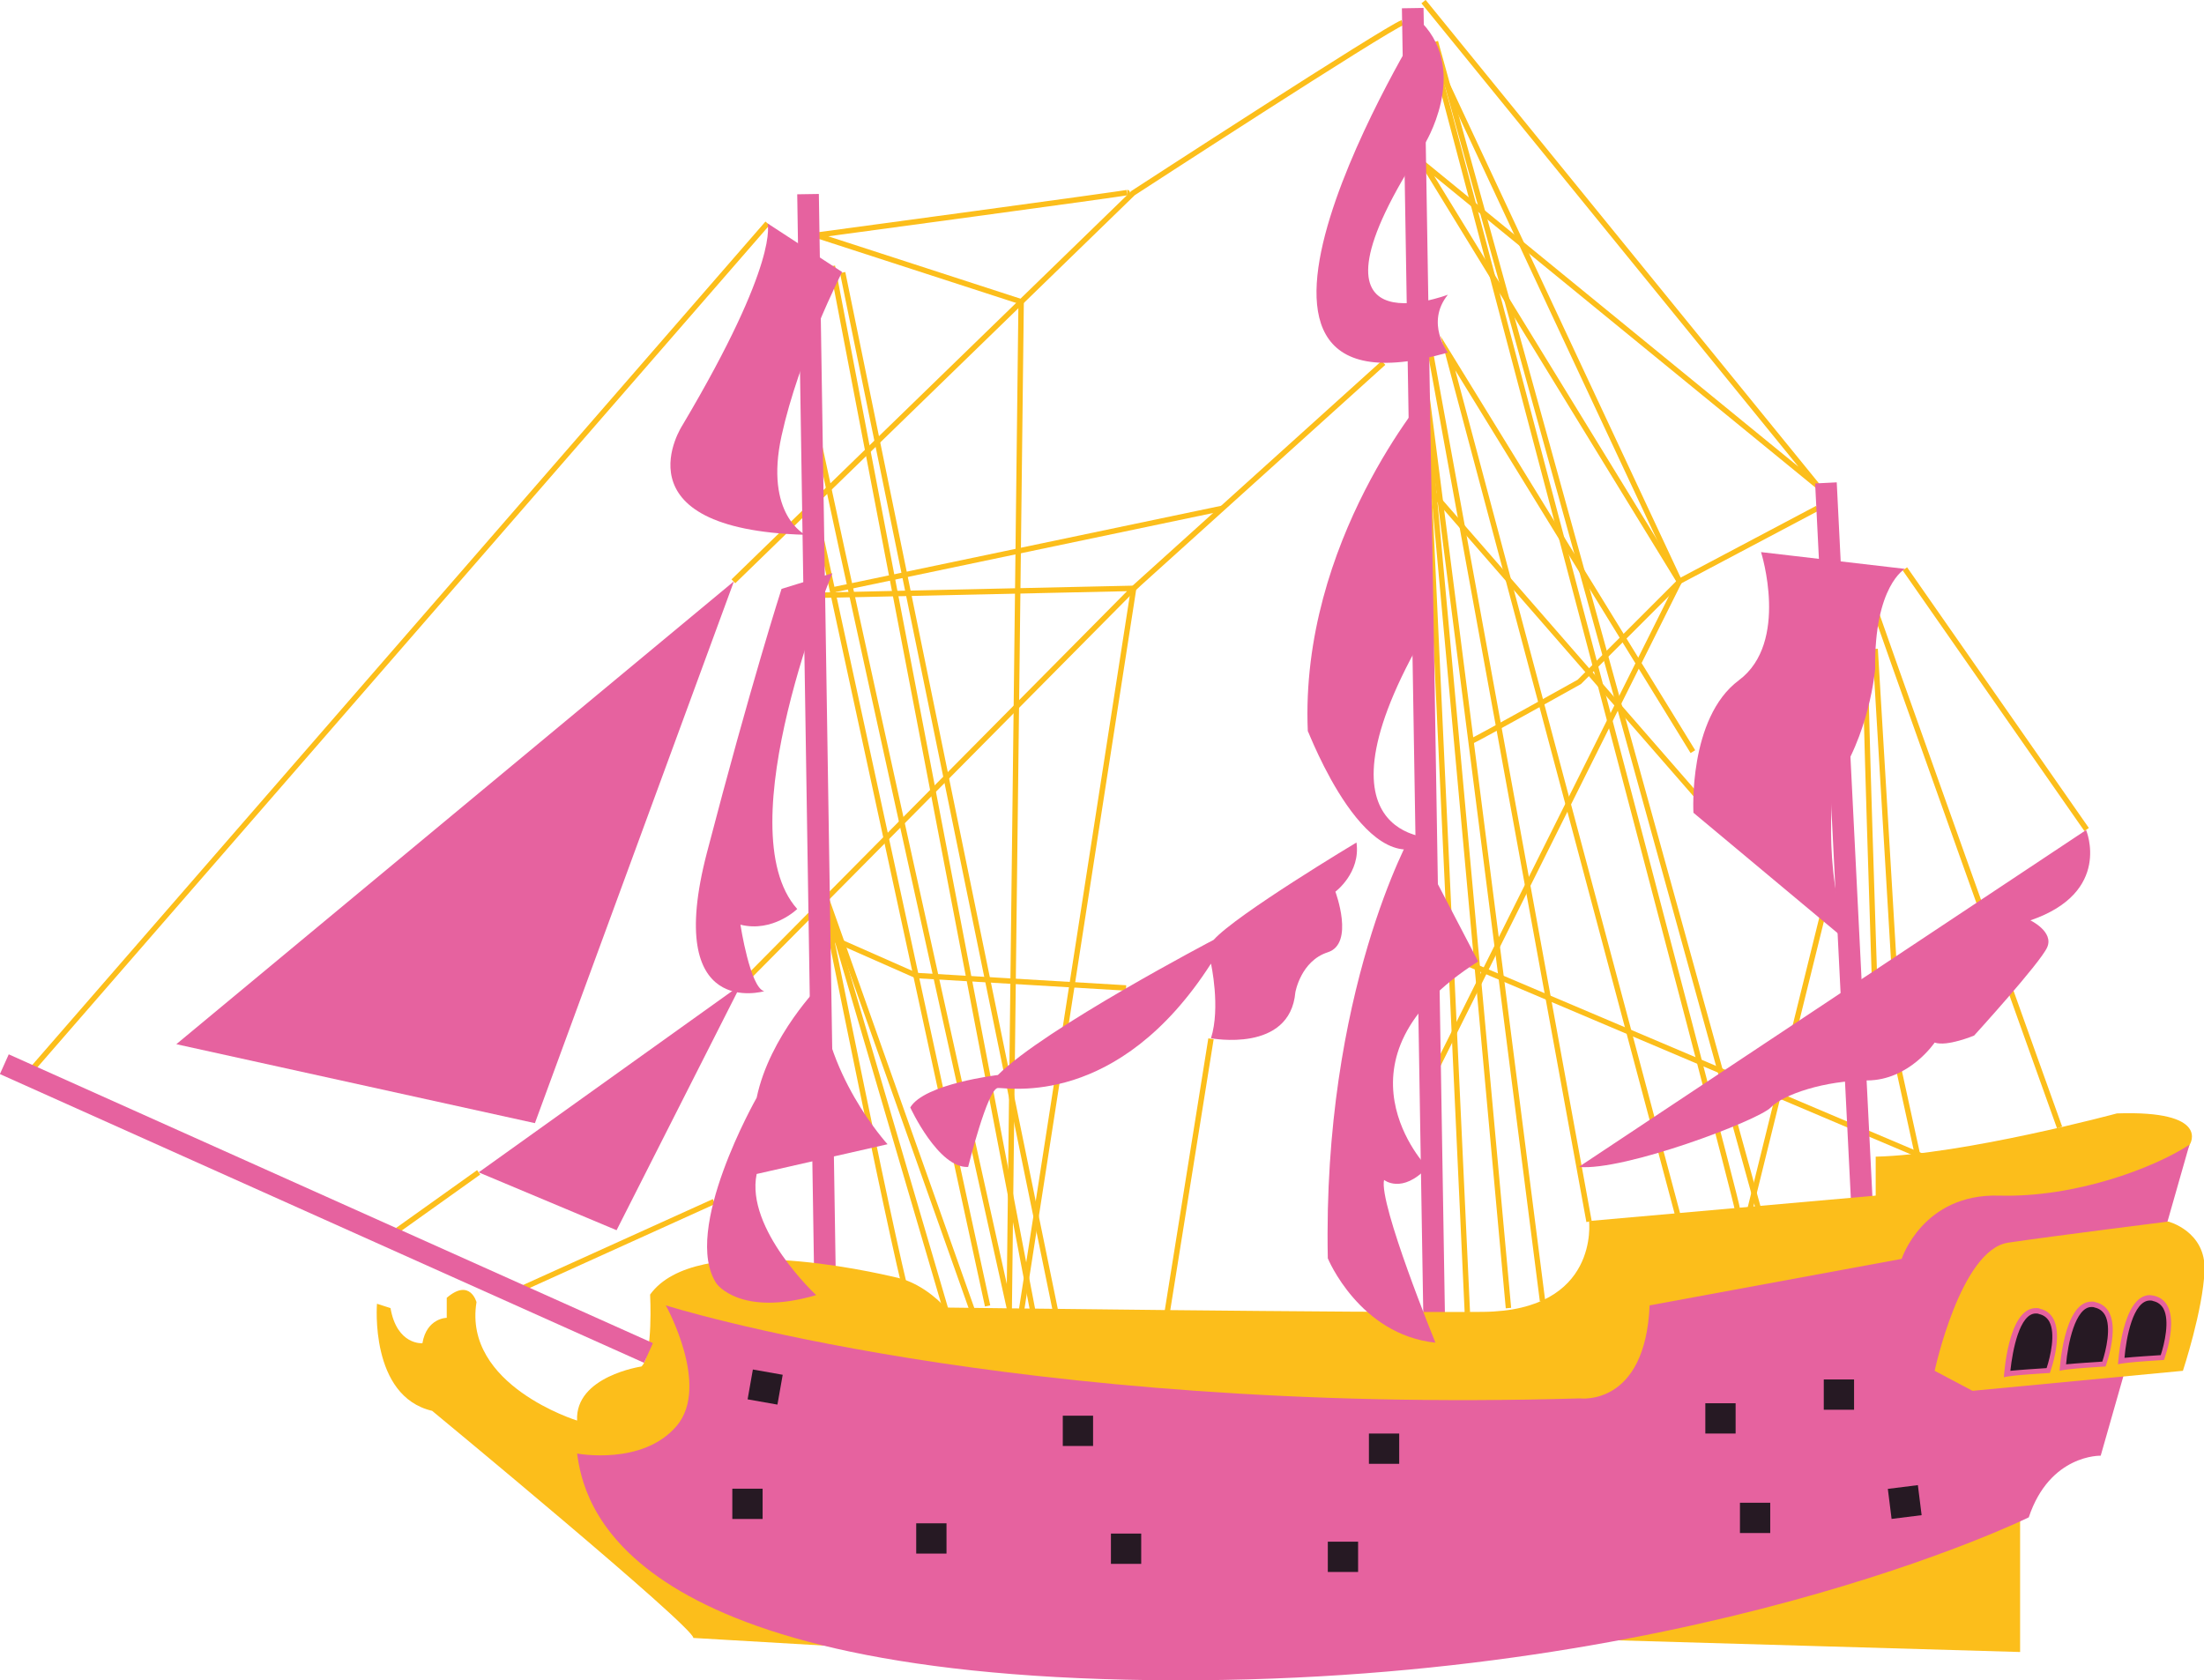 <?xml version="1.0" encoding="utf-8"?>
<!-- Generator: Adobe Illustrator 26.5.0, SVG Export Plug-In . SVG Version: 6.00 Build 0)  -->
<svg version="1.1" id="uuid-6eca114b-5f55-42f2-b0e5-cb09ef807172"
	 xmlns="http://www.w3.org/2000/svg" xmlns:xlink="http://www.w3.org/1999/xlink" x="0px" y="0px" viewBox="0 0 407.5 310.7"
	 style="enable-background:new 0 0 407.5 310.7;" xml:space="preserve">
<style type="text/css">
	.st0{fill:none;stroke:#FCBE1B;stroke-miterlimit:10;}
	.st1{fill:none;stroke:#E6629F;stroke-width:4;stroke-miterlimit:10;}
	.st2{fill:#FCBE1B;}
	.st3{fill:#E6629F;}
	.st4{fill:#261923;}
</style>
<g>
	<g>
		<line class="st0" x1="5.1" y1="198.7" x2="141.9" y2="41.3"/>
		<path class="st0" d="M259.3,4.2c-2.9,1-49.8,31.5-49.8,31.5l-73.9,71.8"/>
		<polyline class="st0" points="255.8,67.1 209.6,108.8 188.9,242.1 		"/>
		<polyline class="st0" points="137,182.1 209.6,108.8 150.5,110.1 		"/>
		<polyline class="st0" points="271.3,242.7 263.2,68.4 285.2,240.6 		"/>
		<polyline class="st0" points="264.4,199.9 310.5,107.5 264.4,8.9 		"/>
		<path class="st0" d="M344.9,107.5c0,0.8,35.9,101,35.9,101"/>
		<line class="st0" x1="150.9" y1="95.3" x2="182.6" y2="241.5"/>
		<line class="st0" x1="223.9" y1="192.1" x2="215.8" y2="242.7"/>
		<line class="st0" x1="226" y1="94" x2="153.9" y2="109.1"/>
		<path class="st0" d="M150,74.9c0,2.1,36.6,166.9,36.6,166.9l2.2-186l-37.9-12.3c0,0,58.6-7.9,57.5-7.9"/>
		<polyline class="st0" points="310.5,225.8 267.7,65.3 313,139 		"/>
		<line class="st0" x1="352.2" y1="105.2" x2="385.8" y2="153.4"/>
		<line class="st0" x1="88.5" y1="216.8" x2="73.5" y2="227.5"/>
		<line class="st0" x1="132" y1="222.2" x2="94.9" y2="239"/>
		<polyline class="st0" points="208.2,182.7 169.4,180.4 151.5,172.5 		"/>
		<polyline class="st0" points="263.2,0.3 336,89.8 263.2,30.3 310.5,107.5 336,94 		"/>
		<path class="st0" d="M272,137.1c1.4-0.6,20-11,20-11l18.5-18.5"/>
		<line class="st0" x1="278.9" y1="241.9" x2="263.2" y2="70.1"/>
		<path class="st0" d="M293.8,225.9c-0.3-1.5-29.3-160.6-29.3-160.6"/>
		<path class="st0" d="M321.2,223.5c-0.1-1.9-55.9-212.6-55.9-212.6"/>
		<line class="st0" x1="325.1" y1="223.5" x2="265.4" y2="7.7"/>
		<path class="st0" d="M344.9,120c-0.3,1.9,1.8,64.7,1.8,64.7"/>
		<line class="st0" x1="346.7" y1="120" x2="350.4" y2="182.1"/>
		<line class="st0" x1="350.4" y1="194.7" x2="354.8" y2="214.8"/>
		<line class="st0" x1="337.2" y1="168.4" x2="323" y2="225.9"/>
		<line class="st0" x1="357.7" y1="214.8" x2="270" y2="177.6"/>
		<line class="st0" x1="315.3" y1="149" x2="262.6" y2="88.5"/>
		<line class="st0" x1="195.2" y1="242.7" x2="155.8" y2="50.4"/>
		<line class="st0" x1="191" y1="242.7" x2="153.9" y2="49.2"/>
		<path class="st0" d="M168.3,241.5c-1.3-1.4-16.8-78.9-16.8-78.9l23.3,79.4"/>
		<line class="st0" x1="179.9" y1="242.7" x2="151.5" y2="162.6"/>
	</g>
	<g>
		<line class="st1" x1="261.2" y1="1.5" x2="265.2" y2="245.9"/>
		<line class="st1" x1="152.5" y1="234.3" x2="149.4" y2="35.9"/>
		<line class="st1" x1="344.3" y1="223.5" x2="337.6" y2="89.3"/>
	</g>
	<path class="st2" d="M373.5,305.5v-24.2l31.4-69.7c0,0,3.9-6.3-13.5-5.7c0,0-28.2,7.6-44.6,8v7.2l-53,4.7c0,0,2,16.6-19.6,16.8
		s-99.4-0.8-99.4-0.8s-3.7-4.3-8.8-5.5s-37.4-8.6-45.8,3.1c0,0,0.6,11.3-1.6,13.3c0,0-12.3,1.8-11.9,10c0,0-21.1-6.5-18.6-21.9
		c0,0-1.2-4.5-5.5-0.8v3.7c0,0-3.7,0-4.5,4.7c0,0-4.7,0.4-5.9-6.5l-2.5-0.8c0,0-1.4,17.1,10.2,19.8c0,0,48.3,39.9,48.3,42l25.7,1.5
		l143.8-1.1L373.5,305.5L373.5,305.5z"/>
	<path class="st3" d="M106.7,268.8c0,0,12.1,2.3,18.4-5.1c6.3-7.4-2-22.3-2-22.3s63.8,20.3,169,17.2c0,0,12.1,1.6,12.9-17.2
		l46.6-8.6c0,0,3.9-12.1,18-11.7s28.6-5.1,35.2-9.4l-16.4,57.5c0,0-9.4-0.3-13.3,11.4c0,0-63.4,31.3-162.4,30.1
		S107.9,277.4,106.7,268.8L106.7,268.8z"/>
	<g>
		<rect x="245.5" y="285.1" class="st4" width="5.6" height="5.6"/>
		<rect x="253.1" y="265.1" class="st4" width="5.6" height="5.6"/>
		<rect x="196.5" y="261.8" class="st4" width="5.6" height="5.6"/>
		<rect x="205.4" y="283.6" class="st4" width="5.6" height="5.6"/>
		<rect x="169.4" y="281.7" class="st4" width="5.6" height="5.6"/>
		<rect x="135.4" y="275.3" class="st4" width="5.6" height="5.6"/>
		
			<rect x="138.6" y="253.8" transform="matrix(0.174 -0.985 0.985 0.174 -135.884 351.135)" class="st4" width="5.6" height="5.6"/>
		<rect x="315.3" y="259.5" class="st4" width="5.6" height="5.6"/>
		<rect x="337.2" y="255.1" class="st4" width="5.6" height="5.6"/>
		<rect x="321.7" y="277.9" class="st4" width="5.6" height="5.6"/>
		
			<rect x="349.5" y="275" transform="matrix(0.992 -0.124 0.124 0.992 -31.761 45.873)" class="st4" width="5.6" height="5.6"/>
	</g>
	<g>
		<path class="st2" d="M357.7,253.5c0,0,4.8-22.4,13.6-23.7s29.6-3.9,29.6-3.9s7,1.8,6.7,9.1s-4,18.5-4,18.5l-38.9,3.7L357.7,253.5
			L357.7,253.5z"/>
		<g>
			<path class="st4" d="M371.1,254c0.3-3.8,1.7-11.7,5.3-11.7c0.2,0,0.4,0,0.7,0.1c1,0.2,1.7,0.8,2.2,1.7c1.5,2.8-0.1,8-0.6,9.3
				C377.4,253.5,373,253.7,371.1,254L371.1,254z"/>
			<path class="st3" d="M376.4,242.9c0.2,0,0.4,0,0.6,0.1c0.9,0.2,1.5,0.7,1.9,1.4c1.2,2.2,0.2,6.5-0.5,8.6
				c-1.5,0.1-4.7,0.3-6.7,0.5C372.1,249.7,373.4,242.9,376.4,242.9 M376.4,241.9c-5.2,0-5.9,12.8-5.9,12.8c1.2-0.4,8.5-0.8,8.5-0.8
				s4-10.6-1.9-11.9C377,241.9,376.7,241.9,376.4,241.9L376.4,241.9L376.4,241.9z"/>
		</g>
		<g>
			<path class="st4" d="M381.4,252.9c0.3-3.8,1.7-11.7,5.3-11.7c0.2,0,0.4,0,0.7,0.1c1,0.2,1.7,0.8,2.2,1.7c1.5,2.8-0.1,8-0.6,9.3
				C387.6,252.3,383.3,252.6,381.4,252.9L381.4,252.9z"/>
			<path class="st3" d="M386.7,241.7c0.2,0,0.4,0,0.6,0.1c0.9,0.2,1.5,0.7,1.9,1.4c1.2,2.2,0.2,6.5-0.5,8.6
				c-1.5,0.1-4.7,0.3-6.7,0.5C382.3,248.6,383.7,241.7,386.7,241.7 M386.7,240.7c-5.2,0-5.9,12.8-5.9,12.8c1.2-0.4,8.5-0.8,8.5-0.8
				s4-10.6-1.9-11.9C387.2,240.7,387,240.7,386.7,240.7L386.7,240.7L386.7,240.7z"/>
		</g>
		<g>
			<path class="st4" d="M392.1,251.7c0.3-3.8,1.7-11.7,5.3-11.7c0.2,0,0.4,0,0.7,0.1c1,0.2,1.7,0.8,2.2,1.7c1.5,2.8-0.1,8-0.6,9.3
				C398.4,251.1,394,251.4,392.1,251.7L392.1,251.7z"/>
			<path class="st3" d="M397.5,240.5c0.2,0,0.4,0,0.6,0.1c0.9,0.2,1.5,0.7,1.9,1.4c1.2,2.2,0.2,6.5-0.5,8.6
				c-1.5,0.1-4.7,0.3-6.7,0.5C393.1,247.4,394.4,240.5,397.5,240.5 M397.5,239.5c-5.2,0-5.9,12.8-5.9,12.8c1.2-0.4,8.5-0.8,8.5-0.8
				s4-10.6-1.9-11.9C398,239.6,397.7,239.5,397.5,239.5L397.5,239.5L397.5,239.5z"/>
		</g>
	</g>
	<line class="st1" x1="119.9" y1="250.2" x2="0.8" y2="196.8"/>
	<g>
		<polygon class="st3" points="32.6,193.1 135.7,107.5 98.9,207.7 		"/>
		<polygon class="st3" points="88.5,216.8 137,182.1 114,227.5 		"/>
		<path class="st3" d="M141.9,41.3c0,0,2.4,6.8-15.7,37.3c0,0-12.8,19.3,22.7,20.3c0,0-7.6-3.7-4.4-18.3s11.2-30.3,11.2-30.3
			L141.9,41.3L141.9,41.3z"/>
		<path class="st3" d="M262.9,4.2c0,0-46.9,75.7,4.8,61c0,0-4.2-5.5,0-10.7c0,0-30,11.5-4.4-27.7C263.3,26.9,271.7,13.4,262.9,4.2
			L262.9,4.2z"/>
		<path class="st3" d="M325.6,102.1l26.6,3.1c0,0-5.7,3.1-5.5,18.5c0,0-1,12.3-7.8,21.7c0,0-2.1,19,3.9,29.7l-29.7-24.8
			c0,0-1-17.5,8.4-24.5S325.6,102.1,325.6,102.1L325.6,102.1z"/>
		<path class="st3" d="M291.9,215.8l93.8-62.3c0,0,4.9,11.5-10.3,16.7c0,0,4.4,2.1,3.1,5S365,191.5,365,191.5s-5,2.1-7.3,1.3
			c0,0-4.7,7-12.5,7s-15.5,2.6-17.8,5S300.3,216.6,291.9,215.8L291.9,215.8z"/>
		<path class="st3" d="M265.4,155c0,0-25.3,0.8-0.6-40.2L264,72.6c0,0-23.7,27.5-22.2,62.6C241.9,135.1,253.1,165.2,265.4,155
			L265.4,155z"/>
		<path class="st3" d="M265.4,248.3c0,0-10.5-25.7-9.5-30.1c0,0,3.3,2.7,8-2.3c0,0-19.3-19.9,9.4-38.1L261,154.2
			c0,0-16.5,29.2-15.5,78.5C245.5,232.7,251.3,246.8,265.4,248.3L265.4,248.3z"/>
		<path class="st3" d="M164.1,211.6c0,0-12.2-13.3-12.4-29.5c0,0-9.4,9.4-11.8,20.9c0,0-14,24.6-7.4,34.4c0,0,4.4,6.2,18.4,2.1
			c0,0-13.1-12.2-11-22.4L164.1,211.6L164.1,211.6z"/>
		<path class="st3" d="M153.9,106c0,0-19.8,47.2-6.5,62.1c0,0-4.5,4.4-10.5,2.9c0,0,1.8,11.7,4.4,12.3c0,0-18.7,5.5-10.6-25.6
			s13.8-48.8,13.8-48.8L153.9,106L153.9,106z"/>
		<path class="st3" d="M179,215.8c0,0,3.6-14.5,5.5-14.6s22.2,3.8,39.4-23c0,0,1.8,8.1,0,13.8c0,0,14.6,2.8,15.6-8.5
			c0,0,1-5.8,6-7.4s1.4-11.2,1.4-11.2s4.7-3.5,3.9-9.1c0,0-22.2,13.3-26.4,18c0,0-31.3,16.4-39.9,25c0,0-13.6,1.6-16.2,6
			C168.3,204.8,173.5,216.1,179,215.8L179,215.8z"/>
	</g>
</g>
</svg>
